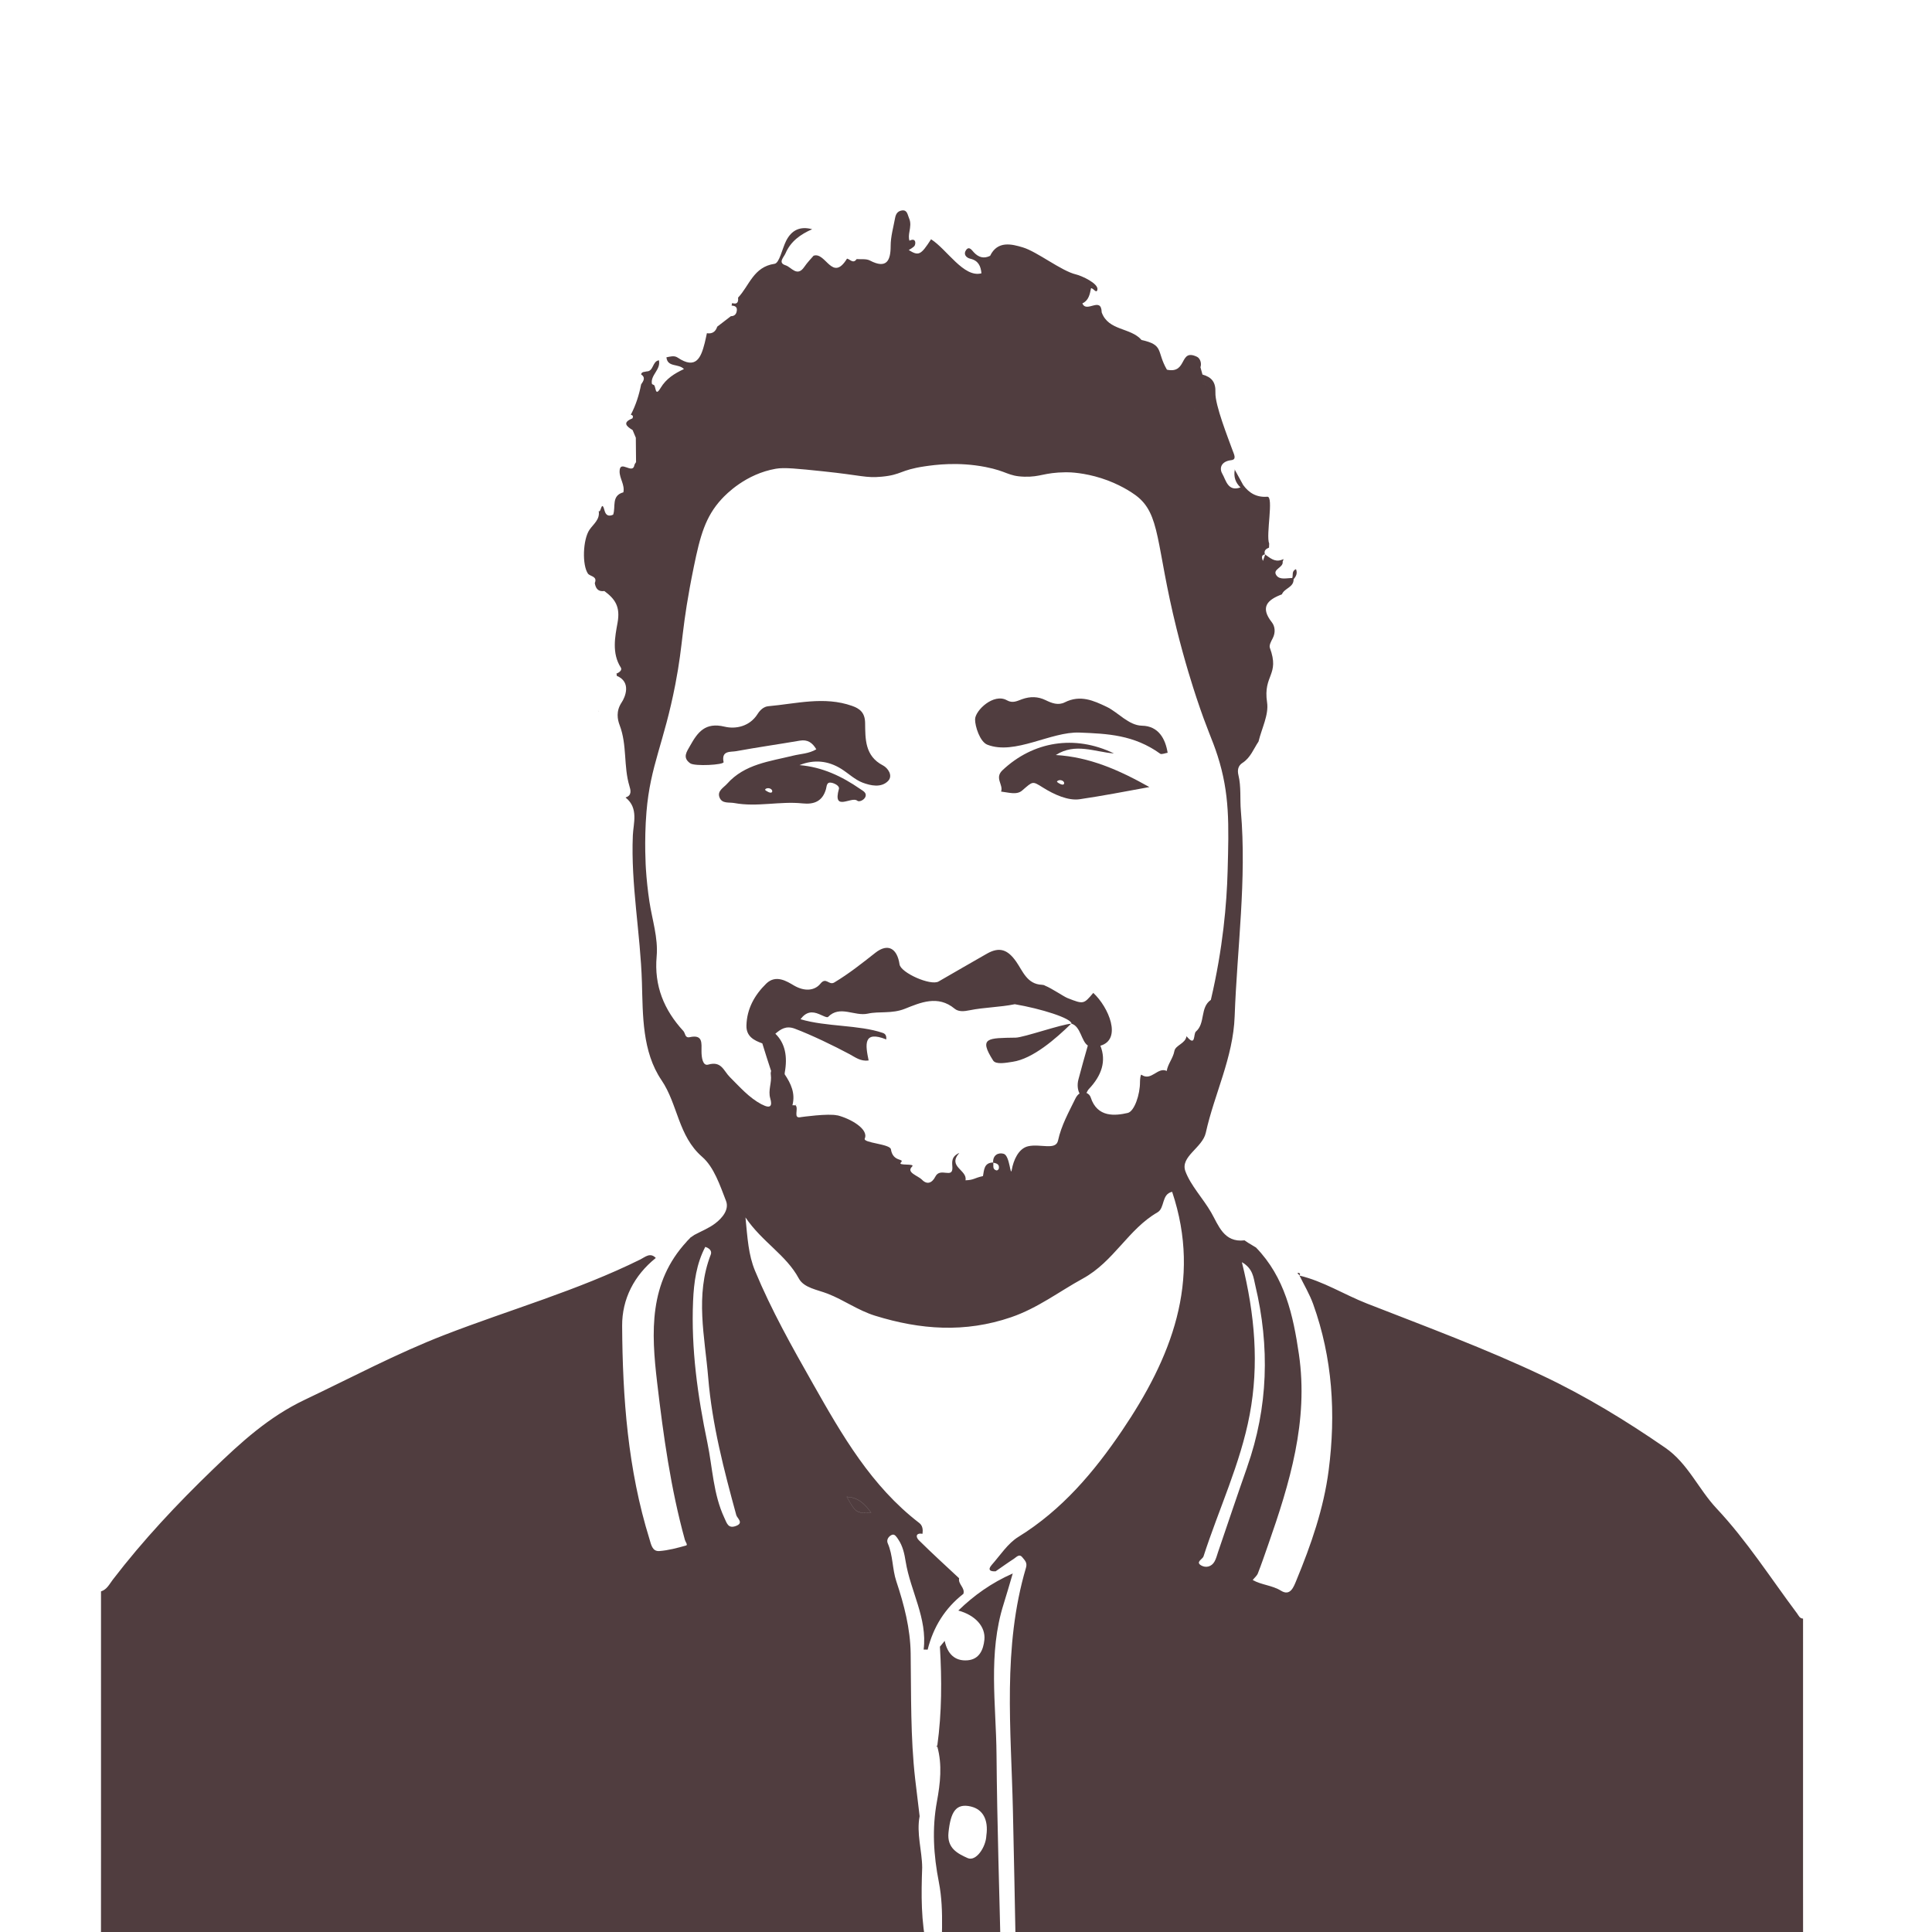 <?xml version="1.0" encoding="UTF-8"?>
<svg id="Layer_2" data-name="Layer 2" xmlns="http://www.w3.org/2000/svg" xmlns:xlink="http://www.w3.org/1999/xlink" viewBox="0 0 500 500">
  <defs>
    <style>
      .cls-1 {
        fill: none;
      }

      .cls-2 {
        clip-path: url(#clippath);
      }

      .cls-3 {
        fill: #503D3F;
      }
    </style>
    <clipPath id="clippath">
      <rect class="cls-1" width="500" height="500"/>
    </clipPath>
  </defs>
  <g id="Layer_1-2" data-name="Layer 1">
    <g class="cls-2">
      <g>
        <g>
          <path class="cls-3" d="M206.86,198.01c5.94,.48,11.02,2.9,15.76,6.18,.7,.48,1.72,.95,1.37,1.97-.3,.88-1.64,1.49-2.14,1.06-1.44-1.23-6.44,3.01-4.74-3.05,.21-.73-.97-1.39-1.86-1.59-1.38-.3-1.27,.89-1.49,1.65-.89,3.12-3.05,4.01-6.06,3.69-5.87-.62-11.75,1-17.63-.09-1.42-.26-3.17,.22-3.84-1.41-.71-1.72,1.02-2.55,1.95-3.59,4.54-5.1,11-5.77,17.09-7.27,1.95-.48,4.03-.49,5.99-1.64-1.01-1.71-2.24-2.59-4.28-2.24-5.48,.94-10.99,1.72-16.45,2.72-1.45,.27-3.89-.26-3.27,2.83,.14,.72-7.46,1.15-8.64,.31-2.08-1.48-.9-2.99-.02-4.55,1.96-3.5,3.9-6.14,8.93-4.93,2.86,.69,6.48-.04,8.52-3.26,.64-1.01,1.57-1.92,2.77-2.03,7.23-.64,14.48-2.64,21.69-.09,1.94,.68,3.35,1.7,3.38,4.43,.06,4.1-.1,8.54,4.62,10.98,1.27,.66,2.7,2.66,1.28,4.07-1.78,1.76-4.46,1.17-6.54,.39-2-.76-3.66-2.39-5.52-3.56-3.4-2.12-7.02-2.51-10.84-.97Zm-7.13,7.05c.5-.53-.52-1.42-1.51-.95-.1,.05-.27,.28-.21,.33,.33,.32,1.41,.94,1.72,.61Z"/>
          <path class="cls-3" d="M273.23,195.41c5.05-3.26,10.06-.8,15.06-.42-10.2-4.94-20.97-3.09-28.84,4.34-2.15,2.03,.28,3.74-.37,5.53,1.84,.2,4.03,.95,5.42-.25,2.86-2.45,2.62-2.54,5.43-.78,2.89,1.81,6.52,3.45,9.49,3.01,5.78-.85,11.59-1.96,18.04-3.15-7.94-4.46-15.53-7.78-24.23-8.29Zm2.05,7.56c-.31,.33-1.39-.29-1.72-.61-.06-.06,.11-.28,.21-.33,.99-.48,2.01,.42,1.51,.95Z"/>
          <path class="cls-3" d="M252.35,186.15c.05-2.31,4.84-6.86,8.25-4.91,1.51,.86,2.71,.13,3.94-.3,2.11-.74,4.09-.7,6.06,.26,1.56,.76,3.24,1.43,4.97,.56,4.02-2.02,7.46-.44,10.82,1.16,2.95,1.4,5.7,4.83,9.16,4.89,4.29,.08,6.07,3.42,6.64,7.05l.09-.07c-.68,.11-1.68,.52-2.01,.28-6.81-4.91-13.67-5.19-20.89-5.48-7.43-.3-16.72,5.91-23.85,3.14-1.93-.75-3.22-4.81-3.18-6.58Z"/>
        </g>
        <path class="cls-3" d="M336.3,330.02c-.18-.17-.36-.34-.55-.51,.14-.03,.31-.13,.41-.08,.39,.17,.39,.41,.04,.66,0,0,.1-.07,.1-.07Zm-110.86,61.46c-1.65-2.23-3.27-3.94-6.3-4.09,2.35,4.17,2.5,4.27,6.3,4.09Zm17.11,60.27s-.27,.14-.27,.14l.27,.15s0-.29,0-.29ZM154.78,183.99c.09,.05,.18,.09,.27,.14l-.25-.16s-.02,.02-.02,.02Zm311.97,367.31c0,2.62-.53,3.15-3.16,3.15-144.79-.08-289.57-.08-434.36,0-2.63,0-3.16-.53-3.16-3.15,.1-46.48,.07-92.97,.07-139.45,1.54-.48,2.19-1.91,3.05-3.03,7.86-10.26,16.67-19.63,25.96-28.59,7.2-6.94,14.33-13.51,23.74-17.98,11.98-5.69,23.69-11.94,36.09-16.75,16.92-6.56,34.46-11.49,50.79-19.58,1.11-.55,2.5-1.9,3.95-.36-5.62,4.51-8.75,10.65-8.71,17.57,.11,18.64,1.48,37.19,7.07,55.17,.42,1.36,.7,3.24,2.54,3.11,2.34-.17,4.67-.8,6.95-1.44,.49-.14-.18-.94-.32-1.45-3.68-13.34-5.57-27-7.18-40.71-1.54-13.04-2.18-25.87,7.67-36.51-.01,0-.02,0-.03,0,.31-.32,.62-.63,.93-.95,0,0,0,0,0,0l-.11,.04c.4-.27,.79-.54,1.19-.81,1.79-.96,3.73-1.72,5.33-2.93,1.88-1.41,3.72-3.62,2.84-5.87-1.57-4.03-3.1-8.73-6.18-11.4-6.22-5.41-6.26-13.56-10.51-19.83-5.02-7.4-4.82-16.8-5.07-25.31-.38-12.72-2.89-25.27-2.35-38.06,.13-3.06,1.54-7.05-1.84-9.74v-.08c1.68-.51,1.25-1.97,.96-2.92-1.56-5.13-.57-10.62-2.53-15.75-.58-1.52-.99-3.65,.51-5.9,.91-1.37,2.6-5.28-1.28-6.9,.05-.2,.02-.38-.08-.56,.75-.27,1.56-.92,1.15-1.56-2.39-3.72-1.49-8.06-.85-11.59,.76-4.17-.63-6.16-3.41-8.22-1.6,.23-2.25-.66-2.48-2.06,0,0,0,0,0,0,.71-1.72-1-1.68-1.72-2.37-1.62-2.24-1.36-8.93,.35-11.43,1.02-1.49,2.77-2.67,2.38-4.86,.58,.74,.72-3.1,1.5-.15,.33,1.26,1.04,1.65,2.24,1.11,.74-1.99-.55-4.92,2.65-5.79,1.04,1.4,1.65,2.98,1.41,4.51,.24-1.53-.37-3.11-1.41-4.51,.41-1.95-1.01-3.6-.98-5.44,.05-3.17,3.4,.99,3.84-1.62,.05-.27,.28-.5,.42-.75-.02-2.11-.04-4.21-.06-6.32,0,0,0,0,0,0-.28-.66-.55-1.32-.83-1.98-1.63-.98-2.7-1.97-.05-3.02h0c.26-.49,.15-.82-.42-.94,1.3-2.48,2.14-5.11,2.67-7.85,.58-.87,1.25-1.75-.01-2.61,.21-.77,.92-.58,1.44-.76,1.85,0,1.42-2.61,3.18-2.88,.53,2.45-2.22,3.8-1.82,6.08,0,0,.29,.25,.29,.25,.89-.18,.35,3.54,1.95,.85,1.45-2.43,3.6-3.76,6.06-4.91-1.44-1.49-4.25-.37-4.54-3.04,.98-.18,2.01-.53,2.9,.07,4.77,3.2,6.05,0,7.01-3.78,.21-.83,.38-1.68,.56-2.51,0,0,.03-.01,.03-.01,1.38,.21,2.23-.41,2.65-1.7,1.18-.9,2.35-1.81,3.53-2.71,1.06,0,1.48-.67,1.55-1.58,.07-.93-.64-1.11-1.37-1.18,.04-.21,.09-.42,.15-.63,1.32,.41,1.66-.25,1.53-1.41,2.93-3.09,3.97-7.97,9.45-8.76,1.25-.18,1.96-3.88,2.98-5.92,1.42-2.83,3.66-3.87,6.75-3.03-3.03,1.33-5.56,3.13-6.89,6.23-.44,1.04-2.08,2.46,.04,3.12,1.45,.45,2.95,3.12,4.8,.42,.8-1.18,1.82-2.21,2.41-2.91,3.16-1.09,4.84,6.99,8.66,.75,.82,.17,1.59,1.43,2.49,.12,1.15,.1,2.48-.13,3.43,.37,4.33,2.26,5.37,.01,5.37-3.72,0-2.5,.71-4.86,1.15-7.29,.23-1.26,.84-1.82,1.81-1.95,1.37-.18,1.42,1.16,1.81,2.03,.5,1.12,.31,2.26,.1,3.42-.15,.83-.25,1.68,.01,2.39,0,0,0,0,0,0,.07-.05,.16-.09,.25-.13,.02,0,.04-.01,.06-.02,.1-.04,.21-.07,.34-.09,.97-.17,.98,.96,.67,1.53-.23,.41-1.52,1.12-1.52,1.12,2.59,1.59,3.13,1.31,5.78-2.79,4.12,2.61,8.45,10.04,13.04,8.81-.17-1.84-.79-3.29-2.86-3.77-1.1-.25-1.88-1.17-1.13-2.23,.79-1.12,1.47-.02,2,.55,1.21,1.31,2.57,1.74,4.23,.93,1.93-4.02,5.66-3.03,8.46-2.19,3.7,1.1,10.01,6.13,13.77,7,1.39,.32,5.96,2.37,5.53,4-.27,1.02-1.01-.46-1.64-.43-.31,1.61-.64,3.2-2.24,3.92,1.05,2.63,4.89-1.95,5,2.33,1.74,4.83,7.5,3.87,10.31,7.15,5.89,1.28,3.82,2.92,6.55,7.65,0,0,.13,.06,.13,.06,5.28,1.02,2.99-5.61,7.68-3.36,.75,.36,1.26,1.58,.89,2.7,1.99,7.25,2.2,7.98,.52,1.89,2.35,.67,3.46,1.92,3.35,4.65-.13,3.23,3.34,11.9,4.37,14.79,.42,1.18,1.23,2.55-.28,2.72-2.61,.3-3.15,2.07-2.31,3.51,.93,1.59,1.42,4.74,4.71,3.54-1.35-1.26-1.8-2.8-1.48-4.58,.72,1.32,1.44,2.64,2.17,3.95,0,0,0,0,0,0,1.54,2.12,3.53,3.26,6.25,3.04,1.73-.14-.42,9.95,.48,12.12-.01,.35-.02,.7-.04,1.05-.77,.32-1.37,.74-1.07,1.72,0,0,.11-.01,.11-.01l-.03,.08s-.05-.03-.07-.05c-1.1,.25-.74,1.01-.52,1.72,.2-.56,.39-1.11,.59-1.67,1.24,.85,2.39,1.97,4.12,1.42,.22-.08,.43-.15,.65-.23-.08,.21-.17,.42-.25,.63,.27,1.6-2.75,1.95-1.62,3.56,.88,1.26,2.67,.69,4.1,.7,.29-.74-.23-1.78,.97-2.3,.44,1.06,.03,1.86-.62,2.61,0,0,0,0,0,0,.07,2.13-2.4,2.31-3.02,3.91-3.67,1.39-5.75,3.25-2.61,7.23,.85,1.08,.99,2.69,.22,4.16-.4,.76-.97,1.8-.73,2.45,2.64,7.14-1.8,6.95-.72,14.14,.48,3.19-1.4,6.73-2.21,10.11-1.29,1.92-2.09,4.22-4.17,5.54-1.2,.76-1.31,2-1.04,3.12,.75,3.07,.37,6.24,.64,9.32,1.54,17.75-.97,35.43-1.61,53.15-.39,10.69-5.24,20.03-7.47,30.13-.86,3.91-6.7,6.15-5.27,9.98,1.38,3.7,4.54,6.97,6.66,10.64,1.89,3.27,3.25,7.86,8.64,7.22,.32,.22,.64,.43,.96,.65,.67,.4,1.33,.8,2,1.2,7.47,7.7,9.64,17.55,11.11,27.63,2.52,17.27-2.38,33.38-7.98,49.37-.86,2.45-1.69,4.91-2.64,7.33-.25,.64-.87,1.13-1.34,1.72,2.3,1.31,5.01,1.34,7.34,2.78,2.4,1.48,3.27-1,3.96-2.68,3.8-9.2,7.08-18.59,8.36-28.5,1.89-14.61,1.01-29.04-4.02-43.03-.92-2.54-2.33-4.91-3.53-7.35,6.2,1.47,11.58,4.93,17.43,7.22,15.27,5.97,30.65,11.66,45.5,18.69,11.17,5.28,21.61,11.66,31.74,18.65,5.86,4.05,8.56,10.68,13.26,15.69,7.83,8.34,13.99,18.03,20.83,27.16,.42,.56,.67,1.33,1.56,1.36,0,44.14-.03,88.28,.07,132.41ZM325.73,151.48h0c.09-.07,.17-.15,.23-.24-.07,.09-.15,.16-.23,.24Zm-147.31,169.49s-.02,.03-.03,.04c.01-.01,.02-.03,.03-.04Zm.15-.23c.04-.11,.07-.23,.08-.36-.01,.14-.04,.26-.08,.36Zm135.06-60.99c-.05-.28-.1-.55-.15-.83,0,0,0,0,0,0,.05,.28,.1,.56,.16,.83Zm-4.56-154.04c.11,.12,.2,.36,.31,.51,0,0,0,0,0,0-.1-.16-.2-.39-.31-.51Zm-118.51,286.43c-3.2-11.7-6.26-23.44-7.27-35.55-.88-10.62-3.44-21.33,.65-31.89,.22-.56,.19-1.48-1.41-2.01-2.29,4.35-2.95,9.14-3.16,13.99-.53,12.39,1.18,24.59,3.7,36.67,1.35,6.5,1.5,13.27,4.38,19.44,.65,1.39,.98,2.89,3.01,2.13,2.13-.79,.31-2.01,.1-2.79Zm6.58-106.33c2.4,1.27,2.74,.3,2.2-1.56-.61-2.11,.44-4.06,.15-6.08-.06-.39-.02-.72,.08-1-.02-.06-.05-.11-.06-.16-.78-2.34-1.51-4.68-2.22-6.98-2.14-.77-4.19-1.8-4.11-4.64,.11-4.29,2.08-7.86,5.12-10.83,2.5-2.44,5.37-.58,7.17,.48,2.81,1.64,5.4,1.34,6.87-.48,1.48-1.82,2.16,.55,3.58-.3,3.8-2.28,7.17-4.96,10.62-7.68,3.28-2.58,5.66-1.11,6.26,2.99,.32,2.19,8.05,5.61,10.1,4.44,4.19-2.39,8.33-4.84,12.53-7.21,3.34-1.89,5.43-.96,7.56,2.07,1.69,2.4,2.79,5.84,6.66,5.99,.3,.01,.59,.08,.81,.23,1.77,.71,4.81,2.81,5.81,3.21,4.17,1.64,4.18,1.6,6.67-1.34,3.99,3.69,7.51,12.04,1.84,13.67,1.58,3.96,.35,7.7-3,11.23-.22,.23-.41,.62-.6,.99,.51,.21,.92,.63,1.09,1.15,1.7,5.3,6.38,4.76,9.58,4.03,1.74-.4,3.21-4.83,3.18-8.02,0-.71,.15-2.02,.38-1.86,2.56,1.77,4.19-2.11,6.54-.99,.29-1.84,1.63-3.25,1.98-5.15,.29-1.55,2.85-1.89,3.14-3.84,2.46,2.94,1.72-.59,2.43-1.2,2.51-2.15,1.01-6.22,3.87-8.2,3.14-13.42,4.11-24.9,4.34-33.34,.33-12.17,.55-20.01-2.6-29.84-1.44-4.5-2.62-6.43-5.48-15.06-.85-2.57-3.01-9.25-5.13-17.8-5.47-22.04-4.04-29.72-10.61-34.57-1.04-.77-4.27-2.94-8.91-4.41-4.33-1.37-7.9-1.55-9.13-1.53-5.8,.07-6.49,1.26-10.71,1.15-4.34-.12-4.39-1.4-10.09-2.51-7.13-1.39-13.08-.56-15.75-.17-6.43,.95-5.88,2.19-11.13,2.68-4.17,.39-5.06-.34-15.13-1.39-6.72-.7-10.08-1.05-12.25-.67-7.77,1.35-12.81,6.52-14.01,7.82-4.26,4.6-5.59,9.63-7.21,17.51-3.33,16.25-2.64,19.34-4.79,30.46-2.94,15.22-6.47,20.95-7.47,32.98-.64,7.68-.15,14.78-.15,14.78,.18,2.8,.48,5.6,.9,8.41,.71,4.74,2.31,9.43,1.88,14.27-.67,7.57,1.89,13.83,6.93,19.3,.52,.57,.36,1.86,1.64,1.58,3.45-.76,3.03,1.56,3.04,3.67,0,1.45,.28,3.85,1.73,3.43,3.46-1,3.97,1.6,5.61,3.23,2.56,2.54,4.92,5.31,8.25,7.08Zm104.85-8.54v1.89c0-.75,0-1.32,0-1.89,0,0,0,0,0,0Zm0,2.75c.15-.17,.27-.34,.37-.49-.1,.15-.23,.32-.37,.49Zm.75-1.54s0-.08,0-.12c0,.04,0,.08,0,.12Zm-.06,.39c.02-.06,.04-.11,.05-.17,0,.05-.03,.11-.05,.17Zm-.2,.46c.05-.08,.1-.17,.14-.25-.03,.08-.09,.16-.14,.25Zm-.17-1.8s-.02-.02-.03-.03c0,0,.02,.02,.03,.03Zm.23,.29s-.02-.04-.03-.05c.01,.02,.02,.04,.03,.05Zm.15,.31s-.01-.06-.02-.08c.01,.03,.01,.06,.02,.08Zm-95.36,10.94l-.06,.25m9.44-.68c3.51,.89,8.15,3.6,7.09,6.02-.5,1.15,6.56,1.37,6.77,2.78,.52,3.42,3.68,2.28,2.57,3.42-.9,.92,3.85,.15,2.91,1.05-1.61,1.54,1.5,2.32,2.57,3.41,1.28,1.32,2.58,.9,3.46-.83,1.26-2.47,4.48,.64,4.4-2.3-.04-1.32-.45-2.81,1.8-3.82-3.2,3.59,2.15,4.41,1.59,7.09,2.25-.08,2.15-.57,4.52-1.09,.31-1.6,.26-3.47,2.63-3.52-.1-1.99,1.43-2.65,2.76-2.24,1.59,.49,1.7,6.24,2.08,4.07,.41-2.32,1.7-5.49,4.26-6.04,3.16-.69,7.14,1.15,7.7-1.47,.85-3.94,2.79-7.36,4.51-10.9,.3-.61,.67-1.02,1.06-1.28-.51-.93-.64-2.3-.3-3.6,.78-2.99,1.62-5.94,2.44-8.81-1.7-1.1-1.81-4.91-4.22-5.66-.03-1.41-7.92-3.88-14.68-5.03-3.85,.79-7.88,.79-11.73,1.57-1.32,.27-2.81,.45-3.84-.41-4.32-3.6-8.87-1.58-12.88,.02-3.36,1.34-6.68,.61-9.56,1.25-3.51,.78-7.23-2.29-10.33,.87-.25,.26-1.52-.41-2.28-.73-1.79-.76-3.34-.7-4.84,1.31,6.7,2,15.08,1.42,21.28,3.54,.56,.19,1.02,.57,.91,1.69-6.07-2.42-5.38,1.44-4.56,5.45-2.09,.28-3.48-.85-4.93-1.63-4.01-2.15-9.91-5-14.17-6.6-2.33-.88-3.7,.19-5.04,1.3,2.53,2.45,3.2,5.89,2.43,10.09-.02,.12-.03,.25-.02,.4,1.62,2.42,2.82,4.93,2.01,8.02,.28,.01,.55,.02,.83,.03l-.04-.05s0,0,0,0h0c.1-.09,.2-.18,.3-.27-.09,.11-.17,.21-.26,.32,.86,.91-.81,3.58,1.42,3.04,0,0,7.11-1.01,9.38-.43Zm41.21,14.27c.15,.04,.54-.26,.57-.45,.23-1.14-.56-1.4-1.42-1.56,.09,.76-.31,1.73,.85,2.01Zm-32.47,88.55c-1.65-2.23-3.27-3.94-6.3-4.09,2.35,4.17,2.5,4.27,6.3,4.09Zm25.86,76.07c-3.92-.93-5.28,1.35-5.84,6.74-.42,4.04,2.38,5.44,4.96,6.6,2.15,.96,4.72-2.8,4.84-5.83,.61-4.24-1.04-6.81-3.96-7.5Zm52.06-159.1c-2.83,.6-1.85,4.2-3.82,5.33-7.57,4.36-11.26,12.72-19.31,17.13-6.14,3.36-11.65,7.64-18.57,10.01-11.95,4.09-23.45,3.24-35.18-.39-4.41-1.36-8.08-4.07-12.28-5.7-2.69-1.05-6.16-1.5-7.48-3.95-3.29-6.11-9.45-9.38-13.8-15.79,.53,5.4,.76,9.66,2.46,13.78,4.22,10.19,9.6,19.74,15.03,29.31,7.52,13.28,15.08,26.45,27.48,35.98,.9,.69,.98,1.74,.85,2.8-1.79-.28-1.78,.84-.95,1.67,3.39,3.36,6.93,6.58,10.42,9.84-.32,1.53,1.58,2.45,1.11,4.03-4.78,3.73-7.79,8.59-9.25,14.44-.35,0-.69-.01-1.04-.02,1-8.1-3.41-15.11-4.65-22.76-.32-2.01-.75-4.05-1.95-5.79-.4-.57-.87-1.44-1.62-1.13-.79,.33-1.48,1.24-1.08,2.16,1.39,3.15,1.16,6.65,2.23,9.86,2.02,6.07,3.62,12.23,3.71,18.66,.15,10.83-.06,21.66,1.16,32.45,.39,3.23,.77,6.45,1.16,9.68-.86,4.49,.63,8.86,.66,13.3-.25,6.99-.33,13.97,1.25,20.86-.18,2.16-.4,4.32-.54,6.48-.09,1.37,.54,2.3,1.98,2.31,1.52,.02,2.37-.6,2.32-2.38-.23-7.84,.82-15.79-.69-23.49-1.38-7.03-1.8-13.85-.5-20.9,.86-4.66,1.41-9.45,.1-14.19v-.29c1.17-8.5,1.18-17.03,.67-25.57,.41-.5,.82-1,1.24-1.5,.68,3.23,2.54,5.32,5.96,5.02,2.96-.27,4.03-2.62,4.31-5.31,.34-3.39-2.36-6.38-6.75-7.56,4.05-3.93,8.56-7.16,14.09-9.6-.88,2.96-1.58,5.45-2.36,7.91-4.07,12.82-1.95,25.96-1.84,38.97,.15,18.21,.77,36.41,1.17,54.62,.02,.86-.35,1.95,.96,1.95,.95,0,2.23-.08,2.46-1.36,.26-1.43,.42-2.9,.39-4.35-.22-12.15-.47-24.3-.74-36.46-.47-21.02-2.72-42.14,3.39-62.79,.39-1.33-.36-1.93-.93-2.65-.82-1.05-1.56-.05-2.22,.37-1.6,1.03-3.14,2.15-4.71,3.23-1.42,.09-2.14-.37-1-1.67,2.22-2.51,4.15-5.56,6.9-7.25,11.25-6.95,19.55-16.76,26.77-27.42,12.69-18.74,20.77-38.7,13.01-61.87Zm19.39,71.25c5.46-15.49,5.89-31.2,2.1-47.08-.46-1.94-.57-4.3-3.46-5.95,3.39,13.63,4.46,26.52,2.02,39.46-2.4,12.71-8,24.44-11.95,36.68-.25,.76-2.18,1.47-.55,2.37,1.15,.64,2.62,.34,3.39-1.02,.43-.75,.64-1.63,.92-2.46,2.51-7.34,4.96-14.69,7.54-22Zm13.46-49.62c.05,.01,.1,.03,.15,.04-.02-.04-.04-.07-.05-.11l-.1,.07Zm-16.65-208.55s.01,.03,.02,.04c0-.02,0-.05,0-.07l-.03,.03Zm0,0s.03-.03,.03-.03l-.17-.07s.13,.1,.13,.1Zm-42.24,143.44s0-.03,0-.04c-.02,0-.03-.01-.05-.02,0,0,.05,.06,.05,.06Zm-20.31,9.5c.71,1.12,3.34,.6,5.05,.34,5.26-.78,11.17-5.98,15.13-9.84-2.28,.06-12.32,3.56-14.32,3.59-7.26,.12-9.65-.05-5.86,5.91Zm20.31-9.5s-.05-.06-.05-.06c-.02,.02-.05,.05-.07,.07,.04,0,.09,0,.13,0Z"/>
      </g>
    </g>
  </g>
</svg>